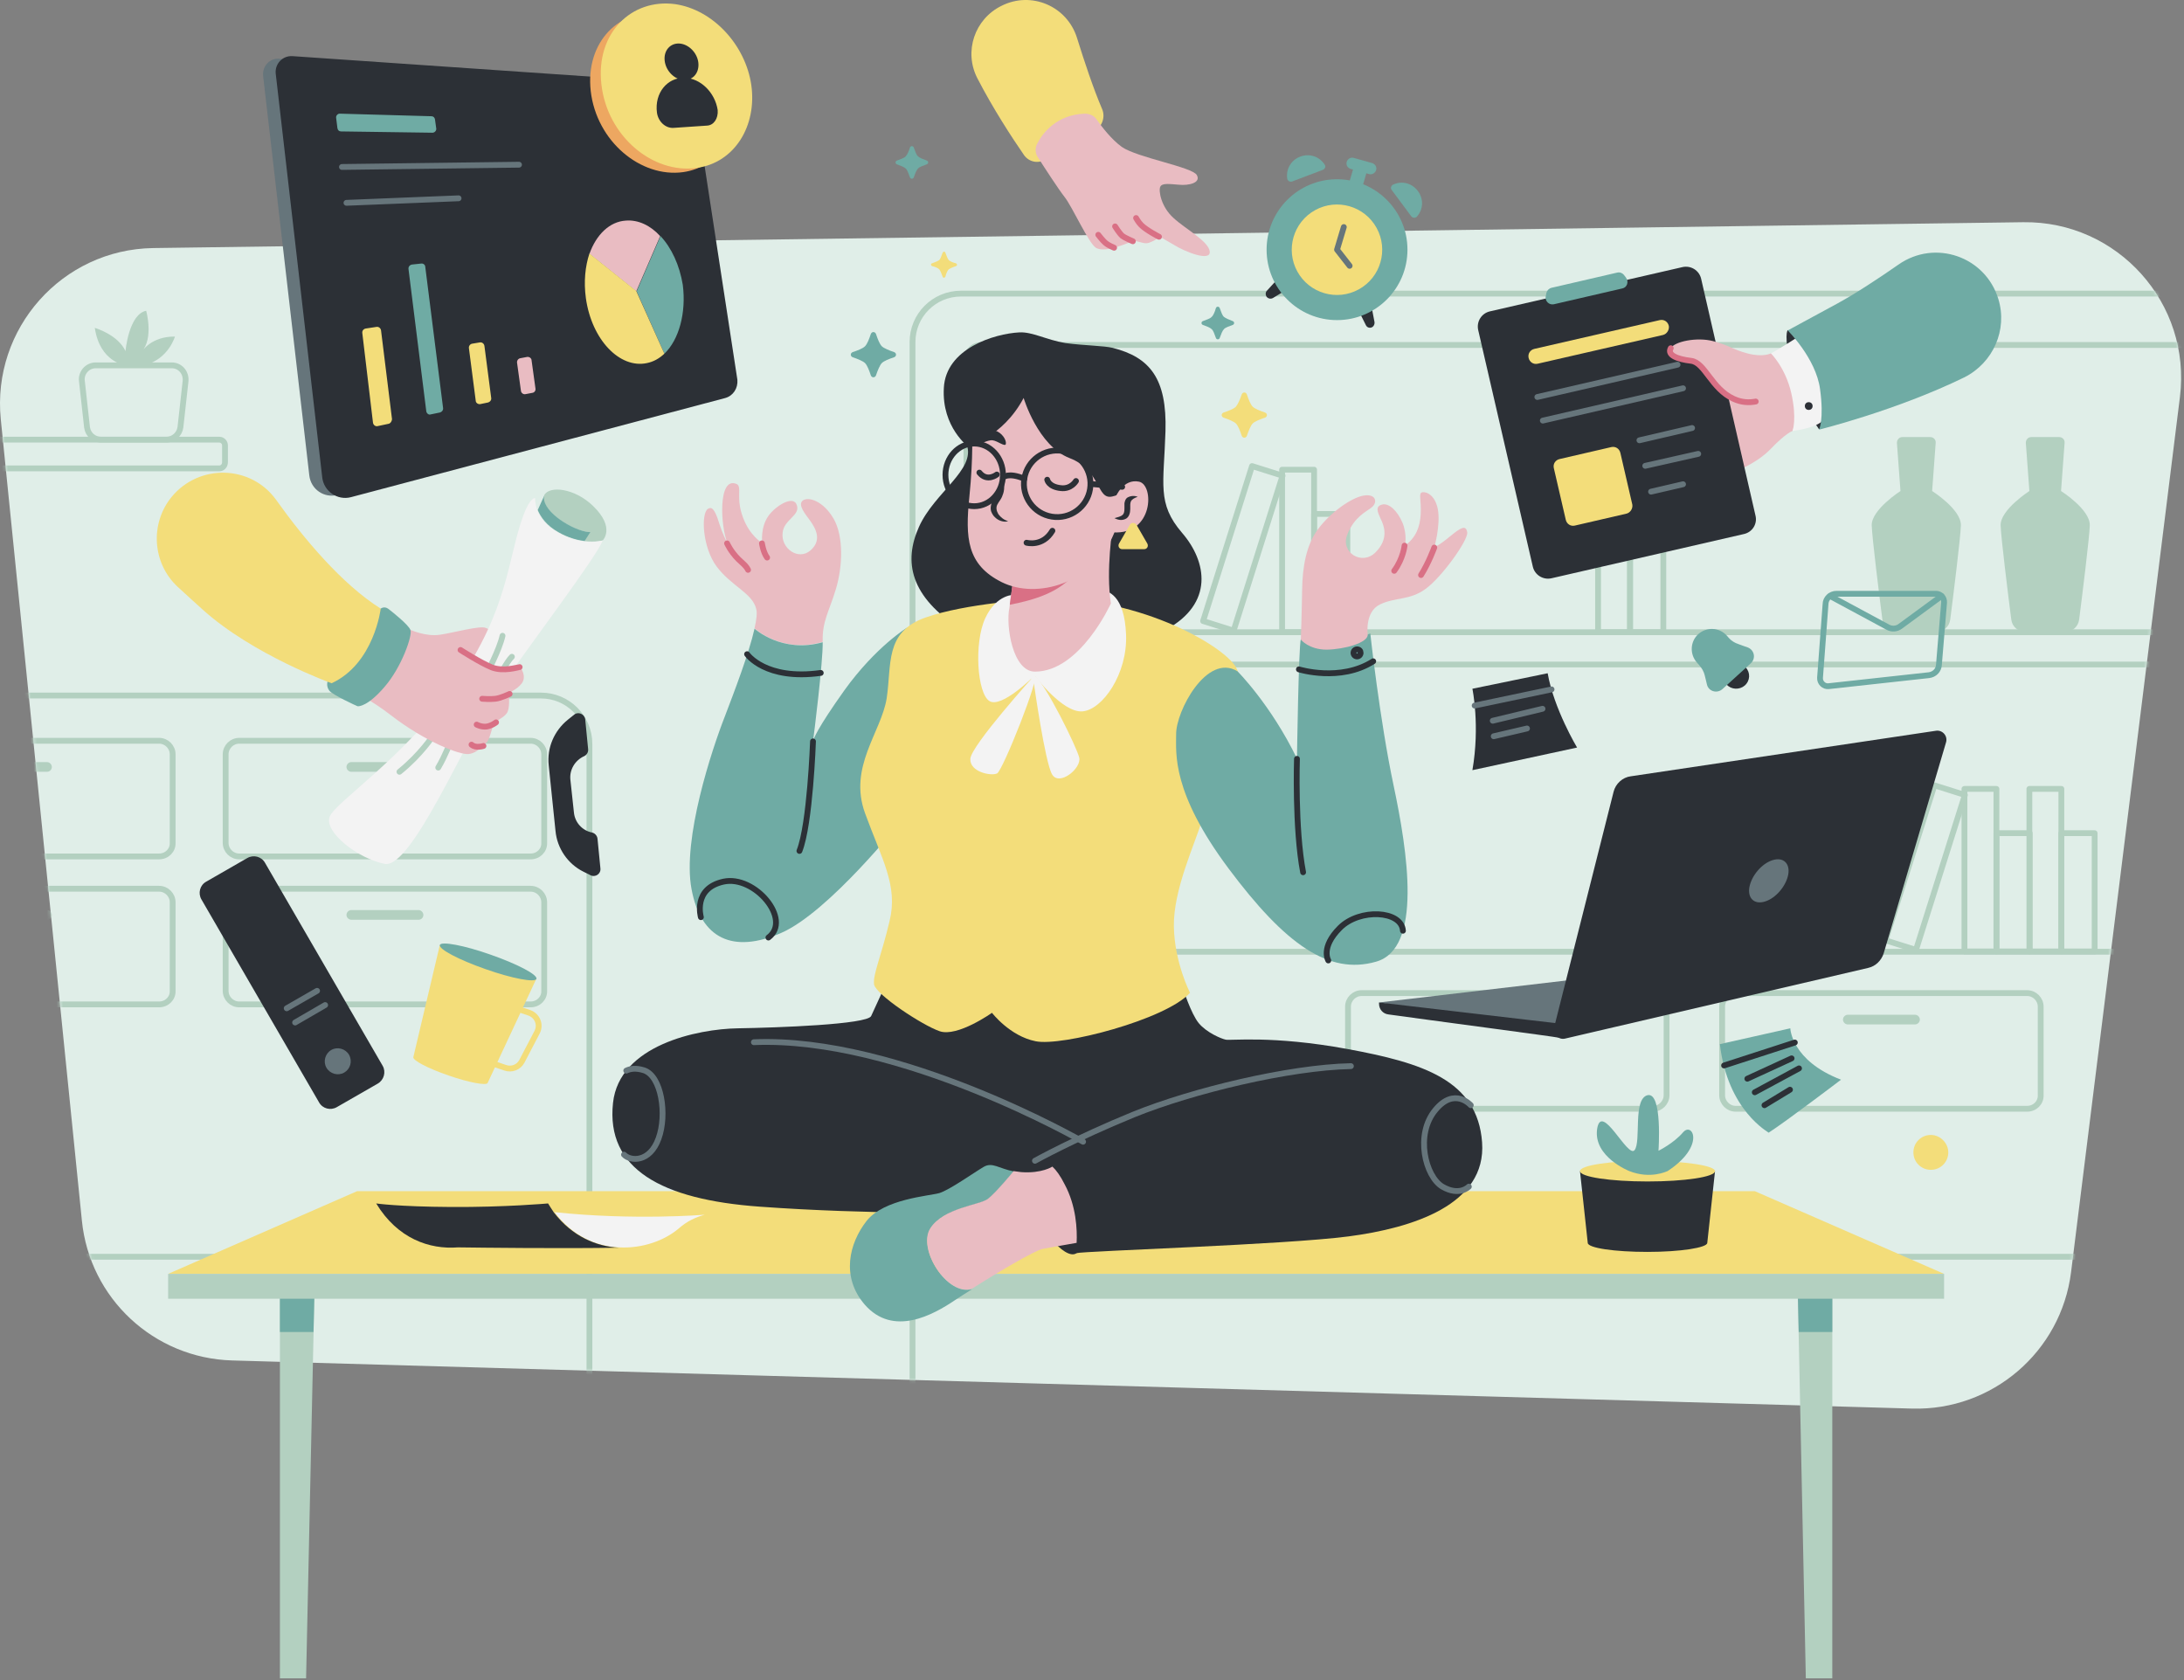 <svg width="676" height="520" viewBox="0 0 676 520" fill="none" xmlns="http://www.w3.org/2000/svg">
    <rect x="0" y="0" width="676" height="520" fill="#808080" stroke="none"/>
    <g opacity="0.9">
        <path d="M591.842 435.976L71.843 421.076C47.642 420.376 27.742 401.876 25.343 377.776L0.242 129.776C-2.558 101.676 19.242 77.176 47.443 76.776L626.242 68.776C655.443 68.376 678.342 93.876 674.742 122.876L641.042 393.776C637.943 418.376 616.642 436.676 591.842 435.976Z" fill="#EAF9F3"/>
        <mask id="mask0_301_5514" style="mask-type:alpha" maskUnits="userSpaceOnUse" x="0" y="68" width="676" height="368">
            <path d="M591.842 435.976L71.843 421.076C47.642 420.376 27.742 401.876 25.343 377.776L0.242 129.776C-2.558 101.676 19.242 77.176 47.443 76.776L626.242 68.776C655.443 68.376 678.342 93.876 674.742 122.876L641.042 393.776C637.943 418.376 616.642 436.676 591.842 435.976Z" fill="#EAF9F3"/>
        </mask>
        <g mask="url(#mask0_301_5514)">
            <path d="M167.442 480.976H-248.058C-256.358 480.976 -263.058 474.276 -263.058 465.976V230.276C-263.058 221.976 -256.358 215.276 -248.058 215.276H167.442C175.742 215.276 182.442 221.976 182.442 230.276V465.976C182.442 474.276 175.742 480.976 167.442 480.976Z" stroke="#B8D8C7" stroke-width="1.8" stroke-miterlimit="10" stroke-linecap="round" stroke-linejoin="round"/>
            <path d="M716.542 465.176H297.442C289.142 465.176 282.442 458.476 282.442 450.176V105.876C282.442 97.576 289.142 90.876 297.442 90.876H716.542C724.842 90.876 731.542 97.576 731.542 105.876V450.176C731.542 458.476 724.842 465.176 716.542 465.176Z" stroke="#B8D8C7" stroke-width="1.8" stroke-miterlimit="10" stroke-linecap="round" stroke-linejoin="round"/>
            <path d="M67.842 144.976H-22.058V136.076H67.842C68.842 136.076 69.642 136.876 69.642 137.876V143.076C69.642 144.176 68.842 144.976 67.842 144.976Z" stroke="#B8D8C7" stroke-width="1.8" stroke-miterlimit="10" stroke-linecap="round" stroke-linejoin="round"/>
            <path d="M51.542 136.076H31.242C29.042 136.076 27.242 134.476 26.942 132.276L25.342 117.876C25.042 115.376 27.042 113.076 29.642 113.076H53.142C55.742 113.076 57.642 115.276 57.442 117.876L55.842 132.276C55.542 134.376 53.742 136.076 51.542 136.076Z" stroke="#B8D8C7" stroke-width="1.8" stroke-miterlimit="10" stroke-linecap="round" stroke-linejoin="round"/>
            <path d="M38.942 113.076C38.942 113.076 30.942 112.276 29.342 101.476C29.342 101.476 36.542 103.576 38.842 108.676C38.842 108.676 39.842 97.276 45.242 96.176C45.242 96.176 47.642 104.676 43.842 108.876C43.842 108.876 46.742 104.076 54.142 104.176C54.142 104.176 52.242 110.976 44.942 112.976" fill="#B8D8C7"/>
            <path d="M164.242 265.076H74.042C71.742 265.076 69.842 263.176 69.842 260.876V233.476C69.842 231.176 71.742 229.276 74.042 229.276H164.242C166.542 229.276 168.442 231.176 168.442 233.476V260.876C168.542 263.176 166.642 265.076 164.242 265.076Z" stroke="#B8D8C7" stroke-width="1.8" stroke-miterlimit="10" stroke-linecap="round" stroke-linejoin="round"/>
            <path d="M129.542 238.876H108.742C107.942 238.876 107.242 238.176 107.242 237.376C107.242 236.576 107.942 235.876 108.742 235.876H129.542C130.342 235.876 131.042 236.576 131.042 237.376C131.042 238.176 130.342 238.876 129.542 238.876Z" fill="#B8D8C7"/>
            <path d="M164.242 310.876H74.042C71.742 310.876 69.842 308.976 69.842 306.676V279.276C69.842 276.976 71.742 275.076 74.042 275.076H164.242C166.542 275.076 168.442 276.976 168.442 279.276V306.676C168.542 308.976 166.642 310.876 164.242 310.876Z" stroke="#B8D8C7" stroke-width="1.8" stroke-miterlimit="10" stroke-linecap="round" stroke-linejoin="round"/>
            <path d="M129.542 284.676H108.742C107.942 284.676 107.242 283.976 107.242 283.176C107.242 282.376 107.942 281.676 108.742 281.676H129.542C130.342 281.676 131.042 282.376 131.042 283.176C131.042 284.076 130.342 284.676 129.542 284.676Z" fill="#B8D8C7"/>
            <path d="M627.443 343.176H537.242C534.942 343.176 533.042 341.276 533.042 338.976V311.576C533.042 309.276 534.942 307.376 537.242 307.376H627.443C629.743 307.376 631.642 309.276 631.642 311.576V338.976C631.742 341.276 629.843 343.176 627.443 343.176Z" stroke="#B8D8C7" stroke-width="1.8" stroke-miterlimit="10" stroke-linecap="round" stroke-linejoin="round"/>
            <path d="M592.742 317.076H571.942C571.142 317.076 570.442 316.376 570.442 315.576C570.442 314.776 571.142 314.076 571.942 314.076H592.742C593.542 314.076 594.242 314.776 594.242 315.576C594.242 316.376 593.542 317.076 592.742 317.076Z" fill="#B8D8C7"/>
            <path d="M511.642 343.176H421.442C419.142 343.176 417.242 341.276 417.242 338.976V311.576C417.242 309.276 419.142 307.376 421.442 307.376H511.642C513.942 307.376 515.842 309.276 515.842 311.576V338.976C515.842 341.276 513.942 343.176 511.642 343.176Z" stroke="#B8D8C7" stroke-width="1.8" stroke-miterlimit="10" stroke-linecap="round" stroke-linejoin="round"/>
            <path d="M476.942 317.076H456.142C455.342 317.076 454.642 316.376 454.642 315.576C454.642 314.776 455.342 314.076 456.142 314.076H476.942C477.742 314.076 478.442 314.776 478.442 315.576C478.442 316.376 477.742 317.076 476.942 317.076Z" fill="#B8D8C7"/>
            <path d="M49.242 265.076H-40.958C-43.258 265.076 -45.158 263.176 -45.158 260.876V233.476C-45.158 231.176 -43.258 229.276 -40.958 229.276H49.242C51.542 229.276 53.442 231.176 53.442 233.476V260.876C53.542 263.176 51.642 265.076 49.242 265.076Z" stroke="#B8D8C7" stroke-width="1.8" stroke-miterlimit="10" stroke-linecap="round" stroke-linejoin="round"/>
            <path d="M14.542 238.876H-6.258C-7.058 238.876 -7.758 238.176 -7.758 237.376C-7.758 236.576 -7.058 235.876 -6.258 235.876H14.542C15.342 235.876 16.042 236.576 16.042 237.376C16.042 238.176 15.442 238.876 14.542 238.876Z" fill="#B8D8C7"/>
            <path d="M49.242 310.876H-40.958C-43.258 310.876 -45.158 308.976 -45.158 306.676V279.276C-45.158 276.976 -43.258 275.076 -40.958 275.076H49.242C51.542 275.076 53.442 276.976 53.442 279.276V306.676C53.542 308.976 51.642 310.876 49.242 310.876Z" stroke="#B8D8C7" stroke-width="1.8" stroke-miterlimit="10" stroke-linecap="round" stroke-linejoin="round"/>
            <path d="M14.542 284.676H-6.258C-7.058 284.676 -7.758 283.976 -7.758 283.176C-7.758 282.376 -7.058 281.676 -6.258 281.676H14.542C15.342 281.676 16.042 282.376 16.042 283.176C16.042 284.076 15.442 284.676 14.542 284.676Z" fill="#B8D8C7"/>
            <path d="M758.742 195.676H303.742C301.242 195.676 299.142 193.576 299.142 191.076V111.376C299.142 108.876 301.242 106.776 303.742 106.776H758.742C761.242 106.776 763.342 108.876 763.342 111.376V191.076C763.342 193.576 761.342 195.676 758.742 195.676Z" stroke="#B8D8C7" stroke-width="1.8" stroke-miterlimit="10" stroke-linecap="round" stroke-linejoin="round"/>
            <path d="M758.742 294.576H303.742C301.242 294.576 299.142 292.476 299.142 289.976V210.276C299.142 207.776 301.242 205.676 303.742 205.676H758.742C761.242 205.676 763.342 207.776 763.342 210.276V289.976C763.342 292.576 761.342 294.576 758.742 294.576Z" stroke="#B8D8C7" stroke-width="1.8" stroke-miterlimit="10" stroke-linecap="round" stroke-linejoin="round"/>
            <path d="M339.742 145.376H329.842V195.676H339.742V145.376Z" stroke="#B8D8C7" stroke-width="1.8" stroke-miterlimit="10" stroke-linecap="round" stroke-linejoin="round"/>
            <path d="M349.942 159.076H339.642V195.676H349.942V159.076Z" stroke="#B8D8C7" stroke-width="1.8" stroke-miterlimit="10" stroke-linecap="round" stroke-linejoin="round"/>
            <path d="M638.042 244.176H628.142V294.476H638.042V244.176Z" stroke="#B8D8C7" stroke-width="1.8" stroke-miterlimit="10" stroke-linecap="round" stroke-linejoin="round"/>
            <path d="M648.342 257.876H638.042V294.476H648.342V257.876Z" stroke="#B8D8C7" stroke-width="1.8" stroke-miterlimit="10" stroke-linecap="round" stroke-linejoin="round"/>
            <path d="M617.943 244.176H608.042V294.476H617.943V244.176Z" stroke="#B8D8C7" stroke-width="1.8" stroke-miterlimit="10" stroke-linecap="round" stroke-linejoin="round"/>
            <path d="M608.183 246.048L598.742 243.067L583.597 291.033L593.038 294.014L608.183 246.048Z" stroke="#B8D8C7" stroke-width="1.8" stroke-miterlimit="10" stroke-linecap="round" stroke-linejoin="round"/>
            <path d="M628.242 257.876H617.942V294.476H628.242V257.876Z" stroke="#B8D8C7" stroke-width="1.8" stroke-miterlimit="10" stroke-linecap="round" stroke-linejoin="round"/>
            <path d="M504.542 145.376H494.642V195.676H504.542V145.376Z" stroke="#B8D8C7" stroke-width="1.8" stroke-miterlimit="10" stroke-linecap="round" stroke-linejoin="round"/>
            <path d="M514.842 159.076H504.542V195.676H514.842V159.076Z" stroke="#B8D8C7" stroke-width="1.8" stroke-miterlimit="10" stroke-linecap="round" stroke-linejoin="round"/>
            <path d="M406.742 145.376H396.842V195.676H406.742V145.376Z" stroke="#B8D8C7" stroke-width="1.8" stroke-miterlimit="10" stroke-linecap="round" stroke-linejoin="round"/>
            <path d="M396.979 147.232L387.538 144.251L372.393 192.217L381.833 195.198L396.979 147.232Z" stroke="#B8D8C7" stroke-width="1.8" stroke-miterlimit="10" stroke-linecap="round" stroke-linejoin="round"/>
            <path d="M417.042 159.076H406.742V195.676H417.042V159.076Z" stroke="#B8D8C7" stroke-width="1.8" stroke-miterlimit="10" stroke-linecap="round" stroke-linejoin="round"/>
            <path d="M637.942 151.976L639.042 137.076C639.142 136.076 638.342 135.276 637.342 135.276H633.042H628.742C627.742 135.276 627.042 136.076 627.042 137.076L628.142 151.976C628.142 151.976 619.142 157.776 619.242 162.576C619.342 166.276 621.542 183.976 622.542 191.776C622.842 193.976 624.642 195.576 626.842 195.576H633.042H639.242C641.442 195.576 643.242 193.976 643.542 191.776C644.542 183.976 646.742 166.276 646.842 162.576C646.942 157.676 637.942 151.976 637.942 151.976Z" fill="#B8D8C7"/>
            <path d="M598.042 151.976L599.142 137.076C599.242 136.076 598.442 135.276 597.442 135.276H593.142H588.842C587.842 135.276 587.142 136.076 587.142 137.076L588.242 151.976C588.242 151.976 579.242 157.776 579.342 162.576C579.442 166.276 581.642 183.976 582.642 191.776C582.942 193.976 584.742 195.576 586.942 195.576H593.142H599.342C601.542 195.576 603.342 193.976 603.642 191.776C604.642 183.976 606.842 166.276 606.942 162.576C607.042 157.676 598.042 151.976 598.042 151.976Z" fill="#B8D8C7"/>
            <path d="M-1.258 388.976H954.542" stroke="#B8D8C7" stroke-width="1.8" stroke-miterlimit="10" stroke-linecap="round" stroke-linejoin="round"/>
        </g>
        <path d="M86.643 399.176V519.476H94.743L97.343 399.176H86.643Z" fill="#B8D8C7"/>
        <path d="M97.343 399.176H86.643V412.276H97.043L97.343 399.176Z" fill="#6DAFA7"/>
        <path d="M567.143 399.176V519.476H558.943L556.443 399.176H567.143Z" fill="#B8D8C7"/>
        <path d="M556.443 399.176H567.143V412.276H556.743L556.443 399.176Z" fill="#6DAFA7"/>
        <path d="M601.742 394.276H52.042L110.542 368.676H543.142L601.742 394.276Z" fill="#FFE779"/>
        <path d="M601.742 394.276H52.042V401.976H601.742V394.276Z" fill="#B8D8C7"/>
        <path d="M116.942 335.376L104.242 342.676C102.342 343.776 99.842 343.176 98.742 341.176L62.342 278.376C61.242 276.476 61.842 273.976 63.842 272.876L76.542 265.576C78.442 264.476 80.942 265.076 82.042 267.076L118.442 329.876C119.542 331.776 118.842 334.276 116.942 335.376Z" fill="#22272E"/>
        <path d="M108.042 326.476C106.942 324.576 104.442 323.876 102.542 324.976C100.642 326.076 99.942 328.576 101.042 330.476C102.142 332.376 104.642 333.076 106.542 331.976C108.442 330.876 109.142 328.476 108.042 326.476Z" fill="#63737A"/>
        <path d="M91.342 316.476L100.642 311.076" stroke="#63737A" stroke-width="1.8" stroke-miterlimit="10" stroke-linecap="round" stroke-linejoin="round"/>
        <path d="M88.742 312.076L98.142 306.676" stroke="#63737A" stroke-width="1.8" stroke-miterlimit="10" stroke-linecap="round" stroke-linejoin="round"/>
        <path d="M136.142 292.476L127.942 327.176C127.642 328.176 132.442 330.676 138.842 332.876C145.142 335.076 150.642 336.076 150.942 335.176L166.042 302.876L136.142 292.476Z" fill="#FFE779"/>
        <path d="M158.242 311.576L163.842 313.476C166.342 314.376 167.442 317.176 166.242 319.476L161.542 328.476C160.542 330.376 158.342 331.176 156.342 330.476L150.242 328.376" stroke="#FFE779" stroke-width="1.8" stroke-miterlimit="10" stroke-linecap="round" stroke-linejoin="round"/>
        <path d="M166.042 302.976C165.642 304.176 158.542 302.876 150.342 299.976C142.042 297.076 135.742 293.776 136.142 292.476C136.542 291.276 143.642 292.576 151.842 295.476C160.142 298.376 166.442 301.676 166.042 302.976Z" fill="#6DAFA7"/>
        <path d="M219.242 122.776L104.542 153.176C100.342 154.276 96.242 151.476 95.742 147.176L81.442 23.476C81.142 20.476 83.542 17.876 86.542 18.176L203.142 26.276C206.442 26.476 209.142 28.976 209.642 32.276L222.642 117.476C223.142 119.776 221.542 122.176 219.242 122.776Z" fill="#63737A"/>
        <path d="M224.542 123.176L108.642 153.876C104.442 154.976 100.242 152.076 99.742 147.776L85.342 22.776C85.042 19.776 87.442 17.176 90.542 17.376L208.442 25.476C211.742 25.676 214.542 28.176 215.042 31.476L228.242 117.576C228.442 120.176 226.942 122.476 224.542 123.176Z" fill="#22272E"/>
        <path d="M133.842 41.076L105.542 40.676C104.942 40.676 104.542 40.276 104.442 39.676L104.042 36.476C103.942 35.776 104.542 35.176 105.142 35.176L133.542 35.976C134.142 35.976 134.542 36.376 134.642 36.976L135.042 39.876C135.042 40.476 134.542 41.076 133.842 41.076Z" fill="#6DAFA7"/>
        <path d="M105.843 51.676L160.643 50.976" stroke="#63737A" stroke-width="1.8" stroke-miterlimit="10" stroke-linecap="round" stroke-linejoin="round"/>
        <path d="M107.243 62.776L141.943 61.376" stroke="#63737A" stroke-width="1.8" stroke-miterlimit="10" stroke-linecap="round" stroke-linejoin="round"/>
        <path d="M120.242 131.176L116.942 131.876C116.242 132.076 115.542 131.576 115.442 130.776L112.142 103.076C112.042 102.376 112.542 101.776 113.242 101.676L116.542 101.176C117.242 101.076 117.842 101.576 117.942 102.276L121.342 129.776C121.242 130.476 120.842 131.076 120.242 131.176Z" fill="#FFE779"/>
        <path d="M131.942 127.276L126.442 83.276C126.342 82.576 126.842 81.976 127.542 81.876L130.342 81.576C131.042 81.476 131.642 81.976 131.642 82.676L137.142 126.276C137.242 126.876 136.842 127.476 136.142 127.676L133.242 128.276C132.742 128.476 132.042 127.976 131.942 127.276Z" fill="#6DAFA7"/>
        <path d="M147.242 123.976L145.142 107.776C145.042 107.076 145.542 106.476 146.142 106.376L148.542 105.976C149.242 105.876 149.842 106.376 149.942 107.076L152.042 123.176C152.142 123.776 151.742 124.376 151.042 124.576L148.642 125.076C147.942 125.176 147.242 124.676 147.242 123.976Z" fill="#FFE779"/>
        <path d="M164.842 121.576L162.742 121.976C162.042 122.176 161.342 121.676 161.242 120.976L160.042 112.276C159.942 111.576 160.442 110.976 161.042 110.876L163.142 110.476C163.842 110.376 164.542 110.876 164.542 111.576L165.742 120.276C165.842 120.876 165.442 121.476 164.842 121.576Z" fill="#F4C2C9"/>
        <path d="M205.642 109.476L197.042 90.176L204.442 73.076C207.842 76.676 210.342 82.076 211.342 88.176C212.442 96.876 210.142 105.176 205.642 109.476Z" fill="#6DAFA7"/>
        <path d="M204.342 73.076L196.942 90.176L182.442 78.576C184.542 72.676 188.642 68.576 193.742 68.276C197.542 67.976 201.342 69.776 204.342 73.076Z" fill="#F4C2C9"/>
        <path d="M205.642 109.476C204.042 110.976 202.242 111.976 200.242 112.376C191.842 114.176 183.142 105.176 181.342 92.276C180.642 87.176 181.142 82.376 182.442 78.476L196.942 90.076L205.642 109.476Z" fill="#FFE779"/>
        <path d="M302.542 24.276C307.342 33.576 313.342 42.776 316.942 47.976C318.542 50.276 321.642 50.776 323.842 49.176C328.342 45.976 334.342 42.776 338.542 40.676C341.042 39.376 342.242 36.376 341.142 33.776C338.442 27.476 335.642 19.076 333.342 11.676C330.242 1.876 319.242 -2.824 310.042 1.776C301.642 5.876 298.242 15.976 302.542 24.276Z" fill="#FFE779"/>
        <path d="M335.742 35.176C337.242 35.176 338.642 35.776 339.442 36.976C341.042 39.276 344.042 43.176 347.242 45.476C351.942 48.776 369.042 51.676 370.442 54.176C371.842 56.676 367.742 57.476 364.942 57.176C362.042 56.976 359.742 56.576 359.142 57.776C358.542 58.976 359.342 63.976 363.242 67.476C367.042 70.976 374.142 74.676 374.442 77.876C374.742 81.076 366.842 77.976 363.342 75.776C359.742 73.676 358.842 73.176 358.842 73.176C358.842 73.176 358.342 74.176 355.542 75.176C353.942 75.676 352.242 74.376 350.742 74.676C349.242 74.976 342.542 78.376 339.342 76.776C337.042 75.576 331.942 63.976 329.442 60.876C327.642 58.576 323.342 51.976 321.242 48.676C320.342 47.376 320.342 45.576 321.142 44.276C322.842 40.976 327.242 35.476 335.742 35.176Z" fill="#F4C2C9"/>
        <path d="M358.742 73.276C358.742 73.276 354.842 71.276 353.242 69.676C352.342 68.776 351.642 67.476 351.642 67.476" stroke="#E26E85" stroke-width="1.8" stroke-miterlimit="10" stroke-linecap="round" stroke-linejoin="round"/>
        <path d="M350.642 74.676C350.642 74.676 348.242 73.676 347.342 72.976C346.442 72.176 345.142 70.076 345.142 70.076" stroke="#E26E85" stroke-width="1.8" stroke-miterlimit="10" stroke-linecap="round" stroke-linejoin="round"/>
        <path d="M344.842 76.676C344.842 76.676 343.042 75.976 342.042 75.076C341.342 74.476 339.942 72.676 339.942 72.676" stroke="#E26E85" stroke-width="1.8" stroke-miterlimit="10" stroke-linecap="round" stroke-linejoin="round"/>
        <path d="M269.542 103.376C269.842 102.576 270.842 102.576 271.142 103.376C271.642 104.876 272.242 106.476 272.942 107.176C273.542 107.776 275.242 108.476 276.742 108.976C277.542 109.276 277.542 110.276 276.742 110.576C275.242 111.076 273.642 111.676 272.942 112.376C272.342 112.976 271.642 114.676 271.142 116.176C270.842 116.976 269.842 116.976 269.542 116.176C269.042 114.676 268.442 113.076 267.742 112.376C267.142 111.776 265.442 111.076 263.942 110.576C263.142 110.276 263.142 109.276 263.942 108.976C265.442 108.476 267.042 107.876 267.742 107.176C268.442 106.476 269.042 104.876 269.542 103.376Z" fill="#6DAFA7"/>
        <path d="M281.642 45.676C281.842 45.076 282.642 45.076 282.842 45.676C283.242 46.776 283.642 47.976 284.142 48.376C284.642 48.876 285.742 49.276 286.842 49.676C287.442 49.876 287.442 50.676 286.842 50.876C285.742 51.276 284.542 51.676 284.142 52.176C283.642 52.676 283.242 53.776 282.842 54.876C282.642 55.476 281.842 55.476 281.642 54.876C281.242 53.776 280.842 52.576 280.342 52.176C279.842 51.676 278.742 51.276 277.642 50.876C277.042 50.676 277.042 49.876 277.642 49.676C278.742 49.276 279.942 48.876 280.342 48.376C280.842 47.876 281.342 46.676 281.642 45.676Z" fill="#6DAFA7"/>
        <path d="M376.342 95.376C376.542 94.776 377.342 94.776 377.542 95.376C377.942 96.476 378.342 97.676 378.842 98.076C379.342 98.476 380.442 98.976 381.542 99.376C382.142 99.576 382.142 100.376 381.542 100.576C380.442 100.976 379.242 101.376 378.842 101.876C378.342 102.376 377.942 103.476 377.542 104.576C377.342 105.176 376.542 105.176 376.342 104.576C375.942 103.476 375.542 102.276 375.042 101.876C374.542 101.376 373.442 100.976 372.342 100.576C371.742 100.376 371.742 99.576 372.342 99.376C373.442 98.976 374.642 98.576 375.042 98.076C375.542 97.676 376.042 96.476 376.342 95.376Z" fill="#6DAFA7"/>
        <path d="M291.742 78.276C291.942 77.776 292.542 77.776 292.642 78.276C292.942 79.176 293.342 80.076 293.642 80.476C294.042 80.876 294.942 81.276 295.842 81.476C296.342 81.676 296.342 82.276 295.842 82.376C294.942 82.676 294.042 83.076 293.642 83.376C293.242 83.776 292.842 84.676 292.642 85.576C292.442 86.076 291.842 86.076 291.742 85.576C291.442 84.676 291.042 83.776 290.742 83.376C290.342 82.976 289.442 82.576 288.542 82.376C288.042 82.176 288.042 81.576 288.542 81.476C289.442 81.176 290.342 80.776 290.742 80.476C291.042 80.176 291.442 79.176 291.742 78.276Z" fill="#FFE779"/>
        <path d="M384.342 122.076C384.642 121.276 385.642 121.276 385.942 122.076C386.442 123.576 387.042 125.176 387.742 125.876C388.342 126.476 390.042 127.176 391.542 127.676C392.342 127.976 392.342 128.976 391.542 129.276C390.042 129.776 388.442 130.376 387.742 131.076C387.142 131.676 386.442 133.376 385.942 134.876C385.642 135.676 384.642 135.676 384.342 134.876C383.842 133.376 383.242 131.776 382.542 131.076C381.942 130.476 380.242 129.776 378.742 129.276C377.942 128.976 377.942 127.976 378.742 127.676C380.242 127.176 381.842 126.576 382.542 125.876C383.142 125.176 383.842 123.576 384.342 122.076Z" fill="#FFE779"/>
        <path d="M553.342 102.176C553.342 102.176 551.942 103.576 554.542 114.176C557.142 124.776 563.042 132.876 563.042 132.876C563.042 132.876 570.642 126.476 568.342 115.476C566.142 104.476 553.342 102.176 553.342 102.176Z" fill="#22272E"/>
        <path d="M554.842 133.376C554.842 133.376 552.842 133.976 548.142 138.876C543.442 143.776 536.542 146.276 528.342 149.976C520.142 153.676 516.143 136.476 518.243 127.776C520.243 119.076 529.243 113.076 529.243 113.076L546.743 115.476C546.743 115.476 552.542 108.576 554.842 113.076C557.042 117.576 556.842 127.676 554.842 133.376Z" fill="#F4C2C9"/>
        <path d="M539.842 165.276L480.242 178.976C477.642 179.576 475.042 177.976 474.442 175.376L457.542 102.176C456.942 99.576 458.542 96.976 461.142 96.376L520.742 82.676C523.342 82.076 525.942 83.676 526.542 86.276L543.342 159.476C544.042 162.076 542.442 164.676 539.842 165.276Z" fill="#22272E"/>
        <path d="M514.743 103.676L475.943 112.576C474.643 112.876 473.443 112.076 473.143 110.776C472.843 109.476 473.643 108.276 474.943 107.976L513.743 99.076C515.043 98.776 516.243 99.576 516.543 100.876C516.743 102.076 515.943 103.376 514.743 103.676Z" fill="#FFE779"/>
        <path d="M475.843 122.876L519.243 112.876" stroke="#63737A" stroke-width="1.8" stroke-miterlimit="10" stroke-linecap="round" stroke-linejoin="round"/>
        <path d="M477.542 130.176L520.943 120.176" stroke="#63737A" stroke-width="1.8" stroke-miterlimit="10" stroke-linecap="round" stroke-linejoin="round"/>
        <path d="M503.443 158.976L487.443 162.676C486.143 162.976 484.943 162.176 484.643 160.876L480.943 144.876C480.643 143.576 481.443 142.376 482.743 142.076L498.743 138.376C500.043 138.076 501.243 138.876 501.543 140.176L505.243 156.176C505.443 157.376 504.643 158.676 503.443 158.976Z" fill="#FFE779"/>
        <path d="M507.443 136.276L523.743 132.476" stroke="#63737A" stroke-width="1.8" stroke-miterlimit="10" stroke-linecap="round" stroke-linejoin="round"/>
        <path d="M509.243 144.176L525.643 140.476" stroke="#63737A" stroke-width="1.8" stroke-miterlimit="10" stroke-linecap="round" stroke-linejoin="round"/>
        <path d="M511.042 152.176L520.943 149.876" stroke="#63737A" stroke-width="1.8" stroke-miterlimit="10" stroke-linecap="round" stroke-linejoin="round"/>
        <path d="M502.143 89.276L480.943 94.176C479.443 94.476 478.143 93.176 478.443 91.676L478.643 90.676C478.843 89.876 479.443 89.276 480.243 89.076L500.543 84.376C501.343 84.176 502.143 84.476 502.643 85.076L503.243 85.876C504.243 87.176 503.643 88.976 502.143 89.276Z" fill="#6DAFA7"/>
        <path d="M548.142 109.376C548.142 109.376 545.642 110.676 540.842 109.376C536.042 108.076 535.243 106.876 530.243 105.576C525.243 104.276 518.342 105.676 517.142 107.776C515.942 109.876 519.143 111.176 523.443 111.676C527.743 112.176 529.742 120.376 536.642 123.476C548.142 128.576 558.342 112.976 548.142 109.376Z" fill="#F4C2C9"/>
        <path d="M517.142 107.776C515.942 109.876 519.143 111.176 523.443 111.676C527.743 112.176 529.742 120.376 536.642 123.476C539.042 124.576 541.343 124.676 543.443 124.276" stroke="#E26E85" stroke-width="1.8" stroke-miterlimit="10" stroke-linecap="round" stroke-linejoin="round"/>
        <path d="M555.743 104.776C555.743 104.776 550.443 108.176 548.143 109.376C548.143 109.376 552.643 113.776 554.443 121.676C556.243 129.576 554.843 133.376 554.843 133.376C554.843 133.376 560.743 132.776 563.643 130.676C563.643 130.676 566.443 126.076 564.143 117.076C561.843 108.076 555.743 104.776 555.743 104.776Z" fill="white"/>
        <path d="M618.543 92.576C614.543 79.376 598.943 73.976 587.643 81.876C581.043 86.476 574.143 90.976 568.643 93.976C553.343 102.276 553.343 102.276 553.343 102.276C553.343 102.276 562.043 110.876 563.343 120.376C564.643 129.876 563.043 132.976 563.043 132.976C563.043 132.976 586.943 127.076 608.043 116.776C616.943 112.276 621.443 102.076 618.543 92.576Z" fill="#6DAFA7"/>
        <path d="M561.043 125.676C561.043 124.976 560.543 124.476 559.843 124.476C559.143 124.476 558.643 124.976 558.643 125.676C558.643 126.376 559.143 126.876 559.843 126.876C560.543 126.876 561.043 126.376 561.043 125.676Z" fill="#22272E"/>
        <path d="M426.842 310.276L497.542 301.976L496.342 314.776L482.442 316.776L481.042 319.376L426.842 310.276Z" fill="#63737A"/>
        <path d="M481.042 317.976L499.442 245.076C500.042 242.576 502.242 240.576 504.742 240.276L599.242 226.176C601.242 225.876 602.942 227.776 602.342 229.776L583.042 295.076C582.342 297.276 580.542 299.076 578.242 299.576L484.342 321.476C482.342 321.876 480.542 320.076 481.042 317.976Z" fill="#22272E"/>
        <path d="M553.342 271.376C552.342 274.976 549.042 278.476 545.742 279.176C542.542 279.876 540.642 277.476 541.642 273.876C542.642 270.276 545.942 266.776 549.242 266.076C552.442 265.376 554.342 267.776 553.342 271.376Z" fill="#63737A"/>
        <path d="M482.442 321.176C482.142 320.976 441.142 315.576 429.742 313.976C428.042 313.776 426.842 312.376 426.842 310.676V310.276L482.442 316.776V321.176Z" fill="#22272E"/>
        <path d="M568.442 183.776H599.242C600.642 183.776 601.842 184.976 601.742 186.476L600.142 205.776C600.042 207.476 598.742 208.776 597.042 208.976L566.042 212.376C564.542 212.576 563.242 211.276 563.342 209.776L565.042 187.076C565.042 185.176 566.642 183.776 568.442 183.776Z" stroke="#6DAFA7" stroke-width="1.8" stroke-miterlimit="10" stroke-linecap="round" stroke-linejoin="round"/>
        <path d="M566.442 184.476L584.442 194.176C585.642 194.776 587.042 194.676 588.142 193.876L600.942 184.476" stroke="#6DAFA7" stroke-width="1.8" stroke-miterlimit="10" stroke-linecap="round" stroke-linejoin="round"/>
        <path d="M395.342 86.476L392.142 89.976C391.642 90.476 391.642 91.376 392.142 91.976C392.642 92.476 393.342 92.576 393.942 92.276L397.742 89.976L395.342 86.476Z" fill="#22272E"/>
        <path d="M424.542 94.976L425.442 99.676C425.542 100.376 425.142 101.176 424.442 101.376C423.742 101.576 423.042 101.276 422.742 100.576L420.742 96.576L424.542 94.976Z" fill="#22272E"/>
        <path d="M413.842 99.076C425.882 99.076 435.642 89.316 435.642 77.276C435.642 65.236 425.882 55.476 413.842 55.476C401.803 55.476 392.042 65.236 392.042 77.276C392.042 89.316 401.803 99.076 413.842 99.076Z" fill="#6DAFA7"/>
        <path d="M420.571 89.566C427.347 85.842 429.82 77.33 426.096 70.554C422.371 63.779 413.859 61.305 407.084 65.03C400.308 68.754 397.835 77.266 401.559 84.042C405.284 90.817 413.796 93.291 420.571 89.566Z" fill="#FFE779"/>
        <path d="M417.742 82.276L413.842 77.276L415.942 70.276" stroke="#63737A" stroke-width="1.8" stroke-miterlimit="10" stroke-linecap="round" stroke-linejoin="round"/>
        <path d="M399.942 56.176C399.342 56.376 398.642 56.076 398.442 55.376C397.942 52.476 399.542 49.576 402.442 48.476C405.342 47.376 408.442 48.476 410.042 50.976C410.442 51.576 410.142 52.276 409.442 52.576L399.942 56.176Z" fill="#6DAFA7"/>
        <path d="M436.842 66.976C437.242 67.476 438.042 67.576 438.542 67.076C440.542 64.876 440.742 61.576 438.842 59.076C436.942 56.576 433.742 55.876 431.142 57.176C430.542 57.476 430.342 58.276 430.742 58.776L436.842 66.976Z" fill="#6DAFA7"/>
        <path d="M423.742 53.876L418.042 52.276C417.142 51.976 416.542 51.076 416.842 50.076C417.142 49.176 418.042 48.576 419.042 48.876L424.742 50.476C425.642 50.776 426.242 51.676 425.942 52.676C425.642 53.576 424.642 54.176 423.742 53.876Z" fill="#6DAFA7"/>
        <path d="M419.087 51.411L417.524 56.789L421.654 57.989L423.216 52.611L419.087 51.411Z" fill="#6DAFA7"/>
        <path d="M181.142 222.676L182.042 231.876C182.142 232.776 181.642 233.676 180.742 234.076C177.942 235.376 176.242 238.276 176.542 241.276L177.642 251.476C177.942 254.576 180.242 257.076 183.242 257.676C184.142 257.876 184.842 258.676 184.942 259.576L185.842 268.776C186.042 270.476 184.242 271.676 182.742 270.876L180.542 269.776C175.742 267.376 172.442 262.576 171.942 257.176L169.842 236.876C169.242 231.476 171.542 226.176 175.742 222.776L177.742 221.176C178.942 220.176 180.942 220.976 181.142 222.676Z" fill="#22272E"/>
        <path d="M227.842 28.376C229.642 40.576 222.842 51.676 211.442 53.276C198.342 55.076 184.642 43.776 182.842 28.176C181.142 12.876 191.842 2.376 204.942 4.176C216.442 5.776 226.142 16.376 227.842 28.376Z" fill="#F8AB5D"/>
        <path d="M232.543 26.276C234.343 38.876 227.443 50.376 215.643 51.976C202.043 53.876 187.943 42.176 186.143 26.076C184.343 10.276 195.443 -0.524 208.943 1.276C220.743 2.976 230.743 13.976 232.543 26.276Z" fill="#FFE779"/>
        <path d="M216.142 19.276C216.542 22.376 214.642 24.776 211.842 24.776C208.942 24.776 206.142 22.076 205.742 18.876C205.342 15.676 207.442 13.276 210.342 13.476C213.142 13.676 215.742 16.276 216.142 19.276Z" fill="#22272E"/>
        <path d="M218.842 38.876L208.542 39.576C206.042 39.776 203.742 37.676 203.342 34.876C202.542 28.776 206.542 23.976 211.842 24.076C216.842 24.176 221.342 28.676 222.142 34.076C222.342 36.676 220.942 38.776 218.842 38.876Z" fill="#22272E"/>
        <path d="M540.342 206.576C538.842 204.976 536.342 204.876 534.742 206.276C533.142 207.776 533.042 210.276 534.442 211.876C535.842 213.476 538.442 213.576 540.042 212.176C541.742 210.676 541.842 208.176 540.342 206.576Z" fill="#22272E"/>
        <path d="M535.142 197.476L534.442 196.676C532.142 194.176 528.242 193.976 525.642 196.276C523.142 198.576 522.942 202.476 525.242 205.076L525.942 205.876C526.742 206.776 527.342 207.776 527.642 208.976C527.842 209.876 528.142 210.876 528.342 211.876C528.842 213.976 531.442 214.776 533.142 213.276L537.542 209.276L541.942 205.276C543.542 203.776 543.042 201.176 540.942 200.376C539.942 200.076 539.042 199.676 538.142 199.376C536.942 198.976 535.942 198.376 535.142 197.476Z" fill="#6DAFA7"/>
        <path d="M455.742 213.176C455.742 213.176 458.142 224.576 455.742 238.376L488.142 231.376C488.142 231.376 480.942 219.376 479.042 208.376L455.742 213.176Z" fill="#22272E"/>
        <path d="M456.442 218.376L480.242 213.376" stroke="#63737A" stroke-width="1.8" stroke-miterlimit="10" stroke-linecap="round" stroke-linejoin="round"/>
        <path d="M462.042 223.076L477.443 219.376" stroke="#63737A" stroke-width="1.8" stroke-miterlimit="10" stroke-linecap="round" stroke-linejoin="round"/>
        <path d="M462.342 227.876L472.642 225.476" stroke="#63737A" stroke-width="1.8" stroke-miterlimit="10" stroke-linecap="round" stroke-linejoin="round"/>
        <path d="M532.342 323.176L554.142 318.276C554.142 318.276 554.442 328.276 569.842 334.176C569.842 334.176 552.742 347.176 547.442 350.576C547.542 350.476 534.742 343.876 532.342 323.176Z" fill="#6DAFA7"/>
        <path d="M533.642 329.776L555.542 322.676" stroke="#22272E" stroke-width="1.8" stroke-miterlimit="10" stroke-linecap="round" stroke-linejoin="round"/>
        <path d="M540.842 333.876L554.542 327.576" stroke="#22272E" stroke-width="1.8" stroke-miterlimit="10" stroke-linecap="round" stroke-linejoin="round"/>
        <path d="M543.142 338.076L556.842 330.676" stroke="#22272E" stroke-width="1.8" stroke-miterlimit="10" stroke-linecap="round" stroke-linejoin="round"/>
        <path d="M546.142 342.076L554.042 337.276" stroke="#22272E" stroke-width="1.8" stroke-miterlimit="10" stroke-linecap="round" stroke-linejoin="round"/>
        <path d="M186.542 167.276C186.542 167.276 184.342 167.876 180.842 167.476L182.642 164.676C178.742 164.776 169.342 159.676 168.342 154.976C168.242 154.376 168.242 153.776 168.442 153.376V153.276C169.942 150.276 177.842 150.976 183.642 156.676C190.542 163.376 186.542 167.276 186.542 167.276Z" fill="#B8D8C7"/>
        <path d="M182.742 164.676L180.942 167.476C178.742 167.176 175.942 166.476 172.942 164.776C169.142 162.676 167.342 159.976 166.442 157.876C167.542 155.376 168.342 153.676 168.542 153.276C168.342 153.776 168.342 154.276 168.442 154.876C169.442 159.676 178.842 164.776 182.742 164.676Z" fill="#6DAFA7"/>
        <path d="M127.142 194.976C127.142 194.976 131.742 197.076 136.042 196.476C140.342 195.876 148.742 193.476 150.442 194.376C152.142 195.276 155.042 195.376 154.142 198.276C153.342 201.176 151.542 204.576 147.742 204.776C143.942 205.076 140.142 207.976 133.842 206.176C127.542 204.376 123.842 203.476 123.642 200.976C123.542 198.376 127.142 194.976 127.142 194.976Z" fill="#F4C2C9"/>
        <path d="M186.542 167.276C184.942 171.976 164.042 199.476 154.142 213.876C144.242 228.276 127.442 269.076 119.042 267.376C110.642 265.676 100.242 257.476 102.042 252.776C103.942 248.076 125.142 234.676 141.342 211.576C157.542 188.476 157.142 172.476 162.042 159.376C164.142 153.776 165.642 154.176 165.642 154.176C165.642 154.176 165.542 155.776 166.342 157.976C167.142 160.076 168.942 162.776 172.842 164.876C175.842 166.576 178.642 167.276 180.842 167.576C184.342 167.976 186.542 167.276 186.542 167.276Z" fill="white"/>
        <path d="M150.542 208.676C150.542 208.676 154.542 201.276 155.542 196.776" stroke="#B8D8C7" stroke-width="1.8" stroke-miterlimit="10" stroke-linecap="round" stroke-linejoin="round"/>
        <path d="M154.342 209.676C154.342 209.676 157.042 204.576 158.442 203.276" stroke="#B8D8C7" stroke-width="1.8" stroke-miterlimit="10" stroke-linecap="round" stroke-linejoin="round"/>
        <path d="M139.642 229.076C139.642 229.076 137.742 234.076 135.642 237.576" stroke="#B8D8C7" stroke-width="1.8" stroke-miterlimit="10" stroke-linecap="round" stroke-linejoin="round"/>
        <path d="M134.042 227.676C134.042 227.676 130.342 233.476 123.642 238.876" stroke="#B8D8C7" stroke-width="1.8" stroke-miterlimit="10" stroke-linecap="round" stroke-linejoin="round"/>
        <path d="M142.542 201.176C142.542 201.176 148.742 205.176 152.242 206.576C155.842 207.976 160.442 206.476 160.842 206.476C161.242 206.476 163.142 209.476 161.442 211.576C159.742 213.676 157.842 213.976 157.642 214.676C157.442 215.376 157.942 219.376 156.842 220.776C155.842 222.176 153.642 222.976 152.942 223.876C152.342 224.776 151.542 229.276 150.442 229.976C149.342 230.676 147.942 232.976 145.142 233.376C142.342 233.776 131.342 229.376 121.142 221.476C114.642 216.476 110.442 214.676 110.442 214.676C110.442 214.676 114.942 194.976 123.142 196.776C131.442 198.576 142.542 201.176 142.542 201.176Z" fill="#F4C2C9"/>
        <path d="M142.542 201.176C142.542 201.176 148.742 205.176 152.242 206.576C155.842 207.976 160.442 206.476 160.842 206.476" stroke="#E26E85" stroke-width="1.8" stroke-miterlimit="10" stroke-linecap="round" stroke-linejoin="round"/>
        <path d="M117.842 188.376C117.842 188.376 118.942 187.476 120.242 188.476C121.542 189.476 126.442 193.376 127.042 194.976C127.742 196.576 124.342 206.476 119.042 212.576C113.842 218.676 110.942 218.676 110.642 218.576C110.342 218.476 102.942 215.076 101.942 213.776C100.942 212.476 101.342 211.076 101.342 211.076C101.342 211.076 115.442 188.276 117.842 188.376Z" fill="#6DAFA7"/>
        <path d="M53.142 153.776C46.342 162.076 47.142 174.376 55.042 181.676C57.342 183.776 59.942 186.176 62.842 188.776C78.442 202.776 102.642 211.476 102.642 211.476C115.842 205.376 117.842 188.376 117.842 188.376C105.942 180.876 94.142 166.876 85.442 154.676C77.642 143.876 61.642 143.476 53.142 153.776Z" fill="#FFE779"/>
        <path d="M157.742 214.776C157.742 214.776 155.042 216.076 153.342 216.276C151.642 216.476 149.242 216.276 149.242 216.276" stroke="#E26E85" stroke-width="1.8" stroke-miterlimit="10" stroke-linecap="round" stroke-linejoin="round"/>
        <path d="M153.542 223.576C153.542 223.576 152.342 224.576 150.642 224.876C148.942 225.076 147.542 224.276 147.542 224.276" stroke="#E26E85" stroke-width="1.8" stroke-miterlimit="10" stroke-linecap="round" stroke-linejoin="round"/>
        <path d="M149.642 230.876C149.642 230.876 147.242 231.676 145.942 230.476" stroke="#E26E85" stroke-width="1.8" stroke-miterlimit="10" stroke-linecap="round" stroke-linejoin="round"/>
        <path d="M418.142 329.976C399.042 330.376 369.042 337.576 350.842 344.976C332.742 352.376 320.342 359.276 320.342 359.276C320.342 359.276 324.642 356.876 329.742 366.676C334.842 376.476 333.042 387.876 333.042 387.876C335.642 387.176 397.642 385.276 417.442 382.676C437.242 380.076 460.142 372.876 458.742 353.576C457.342 334.276 440.342 328.976 417.042 324.676C393.642 320.376 380.742 322.176 379.342 321.776C377.942 321.476 373.442 319.576 371.042 316.676C368.642 313.776 366.142 305.876 366.142 305.876C366.142 305.876 305.742 302.076 299.642 312.276C293.642 322.476 320.942 351.676 320.942 351.676L418.142 329.976Z" fill="#22272E"/>
        <path d="M274.142 304.676C274.142 304.676 270.842 311.876 269.642 314.476C268.442 317.076 240.742 318.076 228.342 318.276C215.942 318.476 191.642 323.476 189.742 341.376C187.542 361.776 204.642 371.276 235.142 373.476C269.442 375.976 301.242 375.176 307.942 375.876C314.642 376.576 333.142 368.276 335.242 360.576C337.342 352.876 366.442 346.976 366.442 346.976C366.442 346.976 372.842 314.976 362.342 308.576C351.842 302.076 274.142 304.676 274.142 304.676Z" fill="#22272E"/>
        <path d="M335.242 353.376C335.242 353.376 278.442 320.676 233.342 322.576" stroke="#63737A" stroke-width="1.8" stroke-miterlimit="10" stroke-linecap="round" stroke-linejoin="round"/>
        <path d="M320.342 359.376C320.342 359.376 317.542 360.576 319.142 370.176C320.742 379.776 329.542 389.976 333.042 387.976C336.542 385.976 334.742 368.576 330.742 362.776C326.842 357.076 320.342 359.376 320.342 359.376Z" fill="#22272E"/>
        <path d="M313.842 362.576C313.842 362.576 308.342 369.276 305.842 371.176C303.342 373.076 292.142 373.876 288.042 380.276C283.942 386.676 293.342 401.376 300.942 398.976C298.842 400.276 297.042 401.476 295.642 402.376C288.842 406.976 276.442 413.876 267.642 403.776C260.242 395.176 262.842 384.776 268.242 377.876C273.642 371.076 287.542 370.176 290.742 369.276C293.942 368.276 301.242 363.076 304.442 361.176C307.142 359.576 309.142 361.676 313.842 362.576Z" fill="#6DAFA7"/>
        <path d="M333.242 384.676C332.842 384.776 325.642 385.976 322.642 386.576C320.242 387.076 308.842 393.776 300.842 398.876C293.242 401.276 283.842 386.576 287.942 380.176C292.042 373.776 303.242 372.976 305.742 371.076C308.242 369.176 313.742 362.476 313.742 362.476C314.442 362.576 315.242 362.676 316.042 362.776C322.442 363.276 325.742 361.076 325.742 361.076C326.942 362.176 328.242 363.976 329.542 366.576C333.142 373.276 333.442 380.576 333.242 384.676Z" fill="#F4C2C9"/>
        <path d="M418.142 329.976C399.042 330.376 369.042 337.576 350.842 344.976C332.742 352.376 320.342 359.276 320.342 359.276" stroke="#63737A" stroke-width="1.8" stroke-miterlimit="10" stroke-linecap="round" stroke-linejoin="round"/>
        <path d="M193.842 331.376C195.042 330.776 196.842 330.476 199.342 331.276C204.742 333.076 206.542 344.976 203.842 352.376C201.142 359.876 195.142 359.476 193.142 357.376" stroke="#63737A" stroke-width="1.8" stroke-miterlimit="10" stroke-linecap="round" stroke-linejoin="round"/>
        <path d="M455.242 342.076C455.242 342.076 450.242 336.376 444.342 343.476C437.842 351.176 441.242 364.176 446.442 367.276C451.742 370.376 454.642 367.276 454.642 367.276" stroke="#63737A" stroke-width="1.8" stroke-miterlimit="10" stroke-linecap="round" stroke-linejoin="round"/>
        <path d="M236.942 200.976C236.942 201.576 236.442 202.076 235.842 202.076C235.242 202.076 234.742 201.576 234.742 200.976C234.742 200.376 235.242 199.876 235.842 199.876C236.442 199.876 236.942 200.376 236.942 200.976Z" stroke="#22272E" stroke-width="1.8" stroke-miterlimit="10" stroke-linecap="round" stroke-linejoin="round"/>
        <path d="M258.743 182.276C256.643 189.276 254.443 192.276 254.643 198.676C241.943 202.376 233.543 194.476 233.543 194.476C234.143 191.776 234.443 189.676 234.043 188.376C232.843 183.576 226.343 181.376 221.843 175.376C217.343 169.376 216.943 158.776 219.143 157.476C220.143 156.876 221.143 157.076 222.643 162.076C223.543 164.976 224.843 167.576 225.143 167.976C223.043 163.176 222.143 147.376 227.943 149.776C229.843 150.576 227.643 153.976 229.943 160.076C232.043 165.876 235.943 168.076 235.943 168.076C235.943 168.076 235.243 163.376 237.843 159.676C240.043 156.576 245.643 153.076 246.643 156.376C247.743 159.576 242.643 160.776 242.243 164.876C241.643 169.776 247.143 173.576 250.843 170.376C254.543 167.176 252.443 163.576 250.843 161.276C249.243 159.076 246.743 156.176 248.543 154.876C250.343 153.676 254.843 155.076 258.043 160.576C261.143 165.976 260.843 175.276 258.743 182.276Z" fill="#F4C2C9"/>
        <path d="M279.043 253.976C279.043 253.976 256.543 282.376 241.743 288.776C226.943 295.176 216.943 290.676 214.043 275.176C211.143 259.676 220.343 231.976 224.343 221.776C227.243 214.176 231.843 202.176 233.543 194.576C233.543 194.576 242.043 202.376 254.643 198.776C254.743 204.876 251.943 227.376 251.643 229.476C251.743 228.776 252.943 225.476 261.343 213.676C271.043 200.176 280.743 194.276 280.743 194.276C280.743 194.276 288.943 198.176 291.343 216.476C293.643 234.876 279.043 253.976 279.043 253.976Z" fill="#6DAFA7"/>
        <path d="M251.642 229.476C251.642 229.476 250.742 255.076 247.442 263.376" stroke="#22272E" stroke-width="1.8" stroke-miterlimit="10" stroke-linecap="round" stroke-linejoin="round"/>
        <path d="M235.843 168.176C235.843 168.176 236.243 170.976 237.443 172.576" stroke="#E26E85" stroke-width="1.8" stroke-miterlimit="10" stroke-linecap="round" stroke-linejoin="round"/>
        <path d="M231.242 202.476C231.242 202.476 236.942 210.676 254.042 208.276" stroke="#22272E" stroke-width="1.8" stroke-miterlimit="10" stroke-linecap="round" stroke-linejoin="round"/>
        <path d="M216.943 283.876C216.943 283.876 214.343 274.976 223.943 272.876C233.643 270.776 245.243 284.676 237.843 290.176" stroke="#22272E" stroke-width="1.8" stroke-miterlimit="10" stroke-linecap="round" stroke-linejoin="round"/>
        <path d="M225.042 168.176C225.042 168.176 226.142 170.676 228.542 173.076C229.542 174.076 230.942 175.076 231.542 176.376" stroke="#E26E85" stroke-width="1.8" stroke-miterlimit="10" stroke-linecap="round" stroke-linejoin="round"/>
        <path d="M344.443 107.676C355.843 110.576 361.242 117.076 360.742 133.476C360.242 149.876 358.042 155.776 365.842 164.876C373.642 173.876 375.743 186.776 360.943 194.876C346.143 202.976 313.742 205.076 297.642 194.876C281.542 184.676 279.642 173.776 284.442 163.076C289.242 152.376 302.042 145.376 299.242 137.676C296.442 129.876 299.842 138.376 299.842 138.376C299.842 138.376 291.442 132.276 292.142 120.076C292.742 107.876 307.742 103.276 315.542 102.876C319.542 102.676 323.842 105.176 329.742 106.176C335.642 106.976 341.543 106.976 344.443 107.676Z" fill="#22272E"/>
        <path d="M320.542 185.476C320.542 185.476 298.942 186.676 286.342 191.176C273.742 195.676 276.042 205.676 274.442 216.176C272.742 226.676 262.543 237.376 267.742 251.676C272.942 265.976 278.042 274.076 275.342 285.076C272.742 296.076 270.142 301.576 270.542 304.676C271.042 307.776 285.342 317.276 290.842 319.176C296.342 321.076 307.042 313.476 307.042 313.476C307.042 313.476 312.542 320.676 320.542 322.276C328.542 323.976 360.942 315.576 368.342 307.276C368.342 307.276 363.542 297.976 363.342 286.776C363.142 275.576 369.642 261.676 372.042 253.976C374.342 246.276 387.942 216.576 382.642 206.676C378.842 199.576 350.442 183.576 320.542 185.476Z" fill="#FFE779"/>
        <path d="M383.042 207.776C383.042 207.776 393.343 218.076 401.443 234.776C401.443 234.776 401.942 200.176 402.642 197.776C402.642 197.776 413.342 200.376 424.142 196.076C424.142 196.076 427.042 222.776 431.342 243.076C435.642 263.376 440.442 293.676 425.842 297.676C411.342 301.776 397.942 292.476 380.242 268.776C362.642 245.176 364.042 233.276 364.042 227.276C363.942 220.176 373.542 201.976 383.042 207.776Z" fill="#6DAFA7"/>
        <path d="M401.442 234.876C401.442 234.876 400.742 256.376 403.342 269.976" stroke="#22272E" stroke-width="1.8" stroke-miterlimit="10" stroke-linecap="round" stroke-linejoin="round"/>
        <path d="M402.042 207.176C402.042 207.176 414.842 211.176 425.042 204.676" stroke="#22272E" stroke-width="1.8" stroke-miterlimit="10" stroke-linecap="round" stroke-linejoin="round"/>
        <path d="M421.142 202.076C421.142 202.676 420.642 203.176 420.042 203.176C419.442 203.176 418.942 202.676 418.942 202.076C418.942 201.476 419.442 200.976 420.042 200.976C420.742 200.976 421.142 201.476 421.142 202.076Z" stroke="#22272E" stroke-width="1.8" stroke-miterlimit="10" stroke-linecap="round" stroke-linejoin="round"/>
        <path d="M423.343 196.476C423.343 196.476 422.343 189.376 427.143 187.076C431.943 184.776 436.343 185.876 441.243 182.276C446.143 178.776 454.443 167.276 454.143 164.776C453.743 162.276 452.043 163.376 448.743 166.076C445.543 168.776 443.943 169.376 443.943 169.376C443.943 169.376 445.943 162.576 445.043 157.576C444.043 152.576 440.743 151.976 439.943 152.476C439.143 152.976 439.943 155.076 439.743 159.076C439.543 162.976 438.343 166.376 434.843 168.876C434.843 168.876 435.643 165.676 434.143 161.876C432.543 158.076 429.843 155.576 427.743 156.176C425.643 156.776 426.343 158.376 427.343 160.576C428.443 162.776 429.943 166.776 425.743 170.976C421.543 175.176 414.743 170.976 417.043 165.376C419.343 159.776 422.843 158.476 424.643 156.976C426.443 155.476 425.943 152.776 422.143 153.376C418.343 153.976 411.843 158.576 408.043 163.676C404.243 168.676 403.143 175.676 403.043 182.476C402.943 189.276 402.643 197.976 402.643 197.976C402.643 197.976 405.143 201.076 410.643 201.076C416.143 200.976 423.343 198.976 423.343 196.476Z" fill="#F4C2C9"/>
        <path d="M443.943 169.476C443.943 169.476 442.243 174.176 439.843 177.976" stroke="#E26E85" stroke-width="1.8" stroke-miterlimit="10" stroke-linecap="round" stroke-linejoin="round"/>
        <path d="M434.742 168.876C434.742 168.876 434.342 172.876 431.542 176.676" stroke="#E26E85" stroke-width="1.8" stroke-miterlimit="10" stroke-linecap="round" stroke-linejoin="round"/>
        <path d="M411.143 297.276C411.143 297.276 408.643 293.276 414.743 287.176C420.843 281.076 433.843 281.776 434.243 288.076" stroke="#22272E" stroke-width="1.8" stroke-miterlimit="10" stroke-linecap="round" stroke-linejoin="round"/>
        <path d="M314.042 184.076C314.042 184.076 308.442 183.776 304.942 191.376C301.442 198.976 302.442 214.576 306.242 216.976C310.042 219.376 320.242 209.076 320.242 209.076C320.242 209.076 328.842 220.676 335.042 220.176C341.242 219.676 349.042 208.576 348.542 196.376C348.042 184.176 343.042 182.776 340.342 182.476C337.742 181.976 314.042 184.076 314.042 184.076Z" fill="white"/>
        <path d="M320.242 208.976C320.242 208.976 300.542 230.776 300.342 234.876C300.142 238.976 306.842 240.276 308.642 239.376C310.442 238.376 322.242 208.676 320.242 208.976Z" fill="white"/>
        <path d="M320.042 211.676C320.042 211.676 323.442 235.876 325.642 239.676C327.842 243.476 334.842 237.776 334.042 234.476C333.242 231.176 323.742 211.876 320.242 209.076C316.742 206.176 320.042 211.676 320.042 211.676Z" fill="white"/>
        <path d="M344.442 162.776C344.442 162.776 342.242 176.476 343.842 186.776C343.842 186.776 334.342 207.876 320.342 207.876C313.442 207.876 311.242 193.676 312.442 188.076L314.542 172.476C314.542 172.476 328.542 148.276 344.442 162.776Z" fill="#F4C2C9"/>
        <path d="M332.942 177.276C326.942 180.876 320.342 182.676 313.342 181.276L312.542 187.176C320.142 185.676 327.842 183.476 332.942 177.276Z" fill="#E26E85"/>
        <path d="M300.842 133.276C300.842 133.276 301.342 141.076 300.042 153.776C298.742 166.476 299.242 174.776 310.042 180.176C320.842 185.576 338.342 180.676 344.742 165.276C351.142 149.876 359.642 120.576 336.642 116.176C313.642 111.776 300.542 117.276 300.842 133.276Z" fill="#F4C2C9"/>
        <path d="M316.842 123.176C316.842 123.176 321.242 137.976 331.042 141.776C340.942 145.576 339.342 154.776 344.242 153.676C349.142 152.576 352.942 148.576 356.242 152.476C359.542 156.276 359.842 122.076 342.942 116.176C326.042 110.276 308.142 109.976 302.842 115.376C297.642 120.776 299.442 138.076 299.442 138.076C299.442 138.076 310.242 135.576 316.842 123.176Z" fill="#22272E"/>
        <path d="M345.342 153.776C345.342 153.776 347.642 148.076 352.542 149.076C357.342 150.076 357.042 165.576 344.542 164.776" fill="#F4C2C9"/>
        <path d="M310.342 148.476C310.942 149.776 310.942 151.276 310.542 152.676C310.342 153.376 310.042 154.076 309.642 154.676C309.442 154.976 309.242 155.276 309.042 155.576C308.942 155.776 308.742 156.076 308.642 156.276C308.242 157.176 308.442 158.176 309.042 159.176C309.742 160.076 310.742 160.976 312.042 161.276C311.342 161.576 310.642 161.476 309.942 161.276C309.242 161.076 308.542 160.676 308.042 160.176C307.442 159.676 307.042 158.976 306.742 158.176C306.542 157.376 306.642 156.476 306.942 155.676C307.142 155.276 307.342 154.976 307.542 154.676C307.742 154.376 307.942 154.176 308.142 153.876C308.542 153.376 308.842 152.876 309.142 152.276C309.742 151.076 310.242 149.876 310.342 148.476Z" fill="#22272E"/>
        <path d="M317.742 167.976C317.742 167.976 322.742 169.376 325.742 164.276" stroke="#22272E" stroke-width="1.8" stroke-miterlimit="10" stroke-linecap="round" stroke-linejoin="round"/>
        <path d="M324.142 148.476C324.142 148.476 324.542 150.676 328.342 151.076C331.542 151.476 333.042 148.876 333.042 148.876" stroke="#22272E" stroke-width="1.8" stroke-miterlimit="10" stroke-linecap="round" stroke-linejoin="round"/>
        <path d="M308.542 146.876C308.542 146.876 305.542 149.276 303.142 146.276" stroke="#22272E" stroke-width="1.8" stroke-miterlimit="10" stroke-linecap="round" stroke-linejoin="round"/>
        <path d="M311.342 137.376C311.542 136.076 310.042 133.876 308.042 133.276C306.042 132.676 302.842 135.476 303.142 136.676C303.542 137.876 305.442 136.076 307.242 136.276C308.842 136.476 311.142 138.476 311.342 137.376Z" fill="#22272E"/>
        <path d="M335.242 139.576C335.442 138.276 333.942 136.076 331.942 135.476C329.942 134.876 326.742 137.676 327.042 138.876C327.442 140.076 329.342 138.276 331.142 138.476C332.842 138.676 335.142 140.676 335.242 139.576Z" fill="#22272E"/>
        <path d="M352.142 153.776C351.142 154.076 350.342 154.576 350.042 155.176C349.942 155.476 349.842 155.776 349.842 156.176C349.842 156.376 349.842 156.576 349.842 156.776C349.842 157.076 349.842 157.276 349.842 157.576C349.842 158.176 349.742 158.776 349.542 159.276C349.342 159.876 348.842 160.476 348.242 160.676C347.042 161.176 345.942 160.876 344.942 160.376C345.942 160.076 346.942 159.876 347.442 159.376C347.942 158.976 348.042 158.276 348.042 157.376C348.042 157.176 348.042 156.976 348.042 156.676C348.042 156.376 348.042 156.076 348.042 155.776C348.142 155.176 348.342 154.476 348.842 154.076C349.942 153.376 351.242 153.376 352.142 153.776Z" fill="#22272E"/>
        <path d="M301.542 156.676C306.458 156.676 310.442 152.333 310.442 146.976C310.442 141.619 306.458 137.276 301.542 137.276C296.627 137.276 292.642 141.619 292.642 146.976C292.642 152.333 296.627 156.676 301.542 156.676Z" stroke="#22272E" stroke-width="1.8" stroke-miterlimit="10" stroke-linecap="round" stroke-linejoin="round"/>
        <path d="M337.392 151.391C338.303 145.776 334.49 140.486 328.874 139.574C323.259 138.663 317.969 142.476 317.057 148.091C316.146 153.706 319.959 158.997 325.574 159.909C331.189 160.82 336.48 157.007 337.392 151.391Z" stroke="#22272E" stroke-width="1.8" stroke-miterlimit="10" stroke-linecap="round" stroke-linejoin="round"/>
        <path d="M310.442 147.776C310.442 147.776 312.042 146.076 317.042 148.176" stroke="#22272E" stroke-width="1.8" stroke-miterlimit="10" stroke-linecap="round" stroke-linejoin="round"/>
        <path d="M337.542 149.776L347.342 150.676" stroke="#22272E" stroke-width="1.8" stroke-miterlimit="10" stroke-linecap="round" stroke-linejoin="round"/>
        <path d="M349.742 162.376L346.342 168.276C345.942 169.076 346.442 169.976 347.342 169.976H354.142C355.042 169.976 355.542 169.076 355.142 168.276L351.742 162.376C351.242 161.676 350.142 161.676 349.742 162.376Z" fill="#FFE779"/>
        <path d="M489.042 362.476L491.443 384.676C491.443 386.276 499.743 387.476 509.943 387.476C520.143 387.476 528.443 386.176 528.443 384.676L530.842 362.476H489.042Z" fill="#22272E"/>
        <path d="M530.842 362.476C530.842 364.276 521.443 365.676 509.943 365.676C498.443 365.676 489.042 364.276 489.042 362.476C489.042 360.676 498.443 359.276 509.943 359.276C521.543 359.376 530.842 360.776 530.842 362.476Z" fill="#FFE779"/>
        <path d="M504.342 362.476C504.342 362.476 493.142 358.076 494.342 349.476C495.642 340.776 503.842 358.676 505.942 355.976C508.042 353.276 505.342 340.176 509.942 338.976C514.642 337.876 513.342 356.176 513.342 356.176C513.342 356.176 518.042 353.876 520.942 350.476C523.842 347.076 528.042 354.676 516.142 362.476C516.042 362.476 510.942 365.076 504.342 362.476Z" fill="#6DAFA7"/>
        <path d="M603.042 356.676C603.042 359.676 600.642 362.076 597.642 362.076C594.642 362.076 592.242 359.676 592.242 356.676C592.242 353.676 594.642 351.276 597.642 351.276C600.542 351.276 603.042 353.776 603.042 356.676Z" fill="#FFE779"/>
        <path d="M218.142 375.976C215.442 376.676 212.642 377.976 210.142 380.176C205.842 383.876 198.942 386.476 191.642 386.076C184.642 385.776 177.242 382.676 171.642 375.176C195.942 377.776 218.142 375.976 218.142 375.976Z" fill="white"/>
        <path d="M191.542 386.176C173.942 386.476 149.342 386.176 141.742 386.076C132.942 386.776 123.042 383.376 116.442 372.476C116.442 372.476 122.942 373.476 139.642 373.576C156.342 373.676 169.642 372.476 169.642 372.476C170.242 373.476 170.842 374.376 171.442 375.276C177.142 382.676 184.542 385.776 191.542 386.176Z" fill="#22272E"/>
    </g>
</svg>